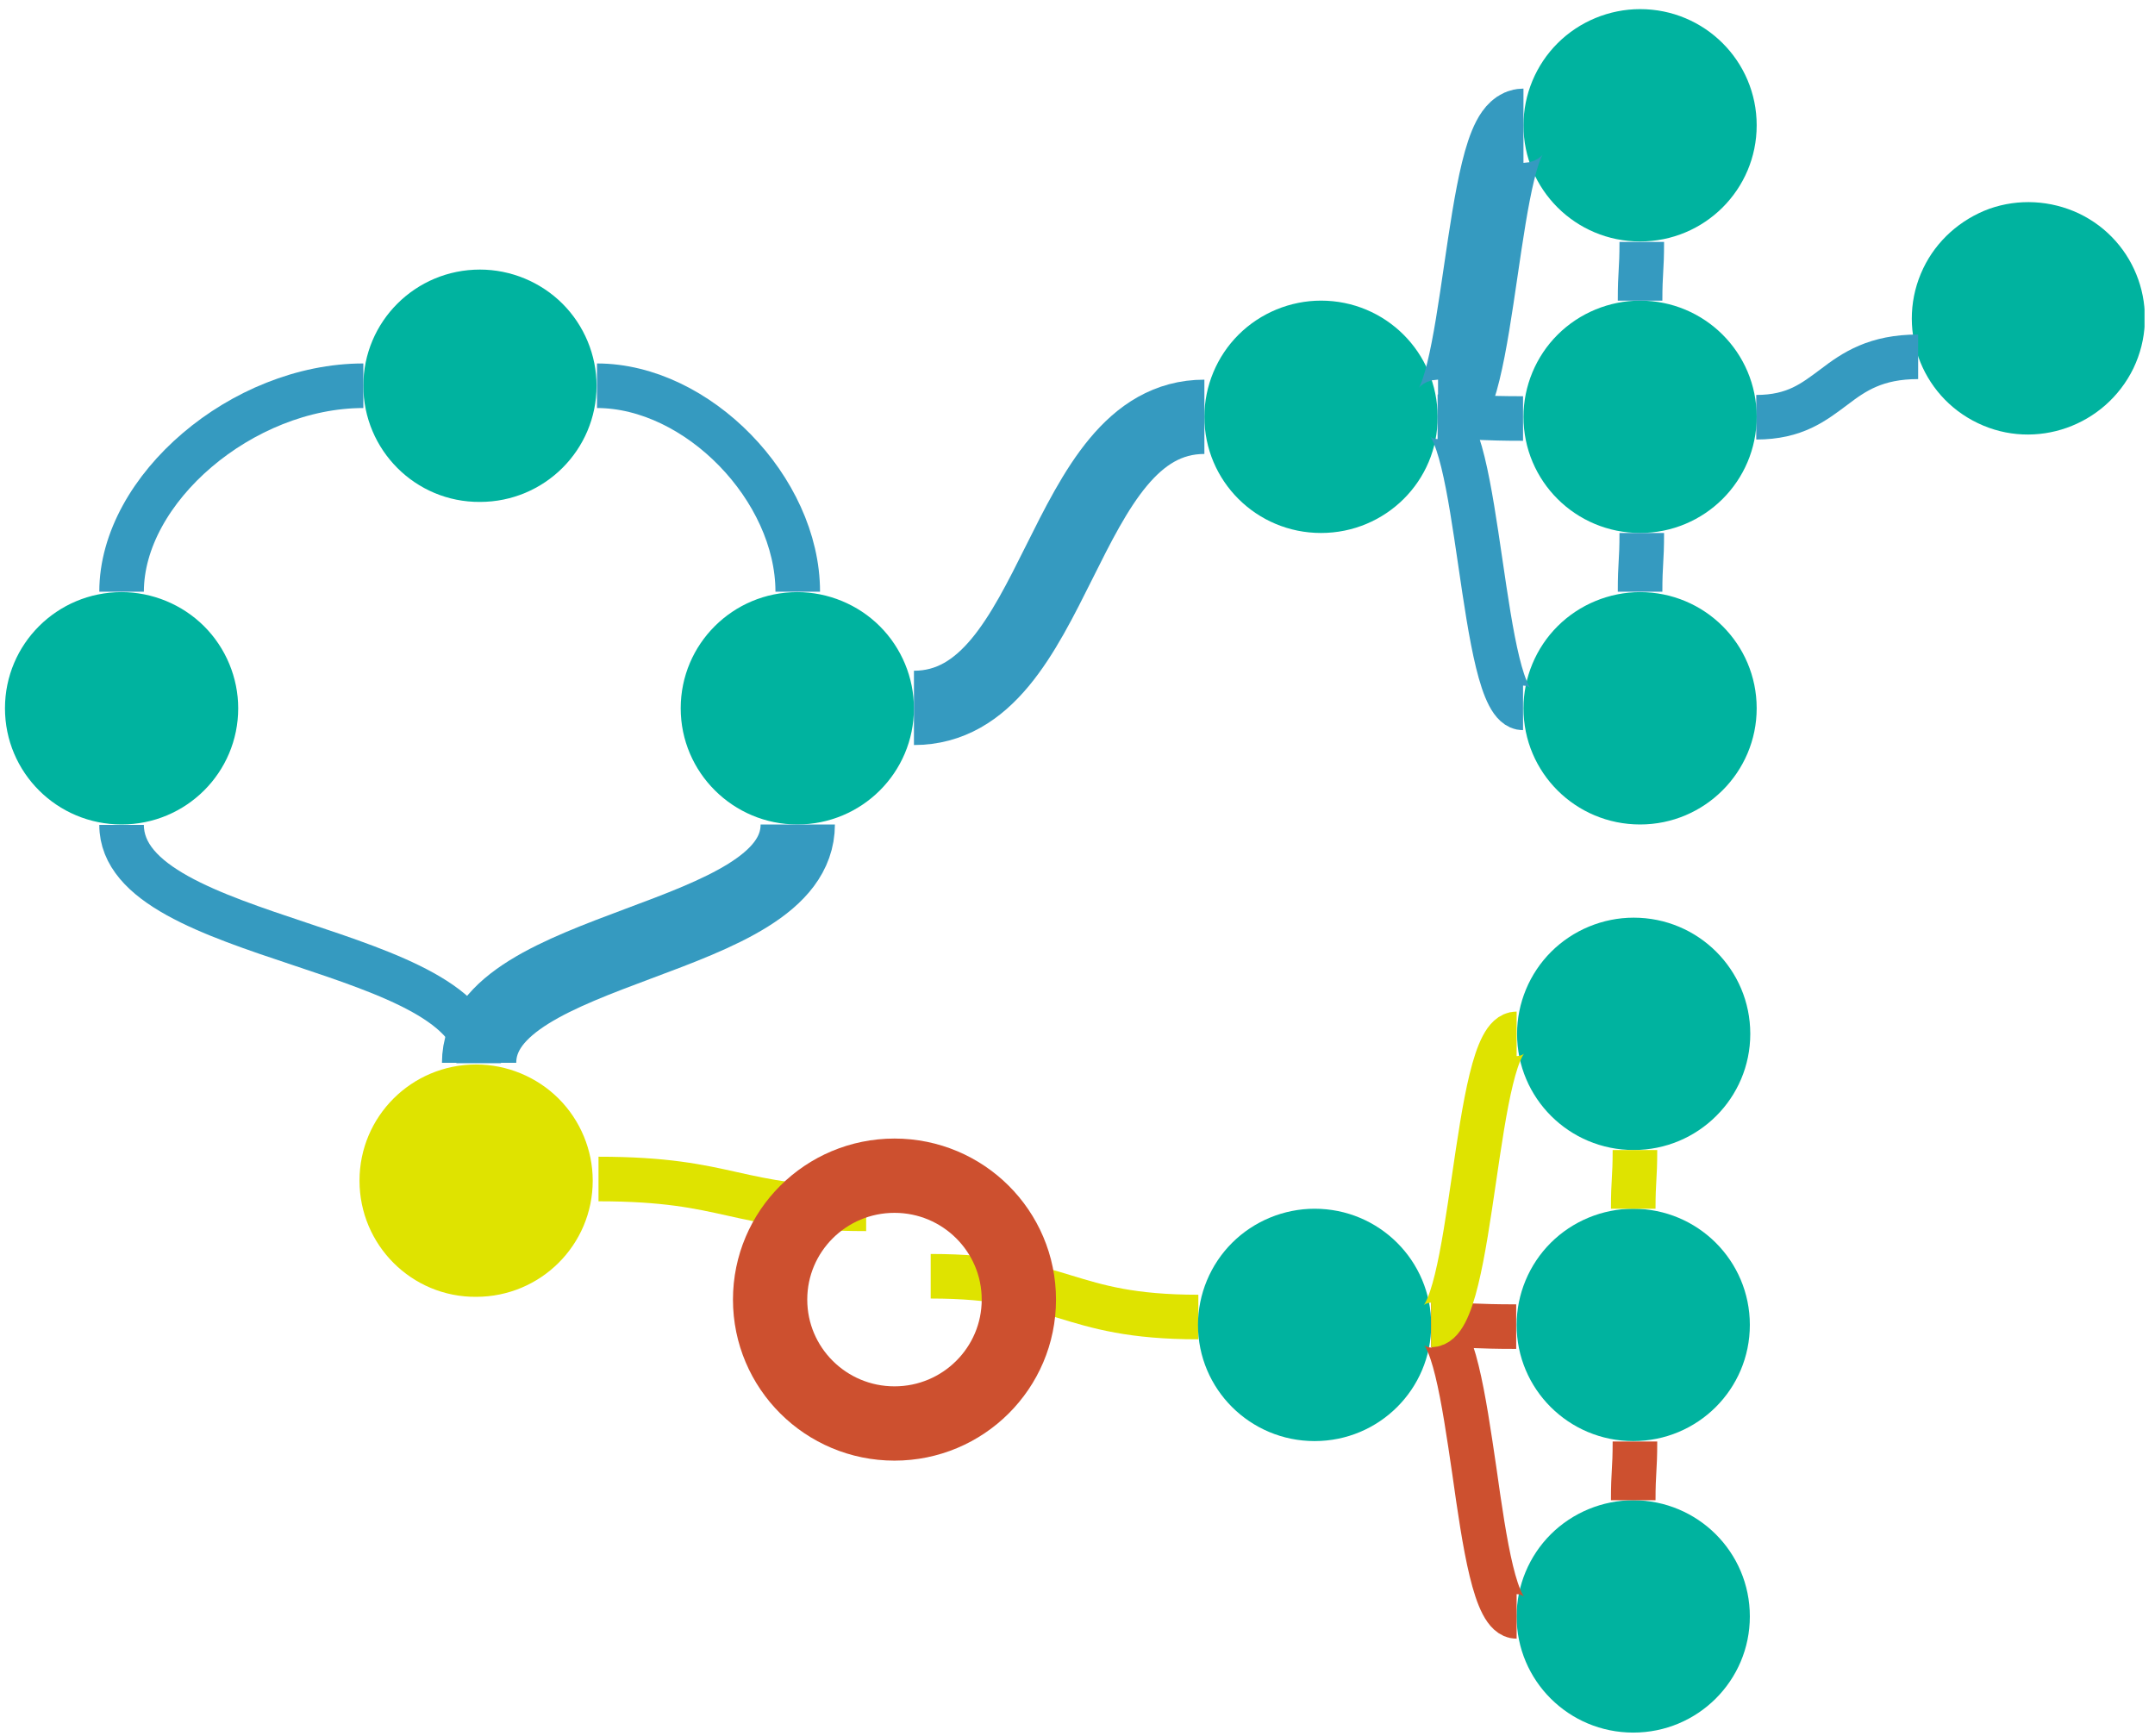 <svg width="175" height="141" viewBox="0 0 175 141" fill="none" xmlns="http://www.w3.org/2000/svg">
<g clip-path="url(#clip0_11120_15726)">
<path d="M70.337 98.167C64.903 98.167 62.187 97.563 59.469 96.957C56.753 96.353 54.036 95.747 48.602 95.747" stroke="#DFE300" stroke-width="3.62" stroke-miterlimit="10" stroke-linejoin="round"/>
<path d="M97.313 106.955C91.879 106.955 89.163 106.128 86.446 105.299C83.729 104.473 81.012 103.644 75.579 103.644" stroke="#DFE300" stroke-width="3.62" stroke-miterlimit="10" stroke-linejoin="round"/>
<path d="M29.506 31.326C29.506 26.108 33.738 21.892 38.975 21.892C41.473 21.892 43.901 22.894 45.67 24.656C47.439 26.419 48.445 28.838 48.445 31.326C48.445 36.544 44.213 40.761 38.975 40.761C33.738 40.795 29.506 36.544 29.506 31.326Z" fill="#00B39F"/>
<path d="M0.404 57.52C0.404 52.302 4.635 48.086 9.873 48.086C12.37 48.086 14.799 49.088 16.568 50.851C18.337 52.613 19.343 55.032 19.343 57.52C19.343 62.739 15.111 66.955 9.873 66.955C4.635 66.955 0.404 62.739 0.404 57.52Z" fill="#00B39F"/>
<path d="M29.506 31.326C19.69 31.326 9.873 39.689 9.873 48.053" stroke="#359AC0" stroke-width="3.62" stroke-miterlimit="10" stroke-linejoin="round"/>
<path d="M160.622 34.367C155.905 32.121 153.928 26.488 156.182 21.788C157.257 19.542 159.2 17.814 161.559 16.95C163.917 16.121 166.519 16.259 168.808 17.33C173.526 19.576 175.503 25.209 173.248 29.91C170.959 34.609 165.305 36.614 160.622 34.367Z" fill="#00B39F"/>
<path d="M55.278 57.52C55.278 52.302 59.51 48.086 64.748 48.086C67.245 48.086 69.673 49.088 71.442 50.851C73.211 52.613 74.217 55.032 74.217 57.52C74.217 62.739 69.985 66.955 64.748 66.955C59.544 66.955 55.278 62.739 55.278 57.52Z" fill="#00B39F"/>
<path d="M29.194 95.88C29.194 90.662 33.425 86.446 38.663 86.446C41.161 86.446 43.589 87.448 45.358 89.211C47.127 90.974 48.133 93.392 48.133 95.88C48.133 101.099 43.901 105.315 38.663 105.315C33.425 105.35 29.194 101.099 29.194 95.88Z" fill="#DFE300"/>
<path d="M64.783 66.955C64.783 71.793 58.331 74.212 51.844 76.632C45.392 79.051 38.906 81.47 38.906 86.308" stroke="#359AC0" stroke-width="6.033" stroke-miterlimit="10" stroke-linejoin="round"/>
<path d="M155.766 28.976C152.332 28.976 150.563 30.185 148.933 31.429C147.302 32.639 145.776 33.883 142.619 33.883" stroke="#359AC0" stroke-width="3.62" stroke-miterlimit="10" stroke-linejoin="round"/>
<path d="M38.871 86.342C38.871 81.504 31.622 79.085 24.372 76.666C17.123 74.247 9.873 71.828 9.873 66.989" stroke="#359AC0" stroke-width="3.62" stroke-miterlimit="10" stroke-linejoin="round"/>
<path d="M64.782 48.053C64.782 39.689 56.631 31.326 48.48 31.326" stroke="#359AC0" stroke-width="3.62" stroke-miterlimit="10" stroke-linejoin="round"/>
<path d="M133.185 66.955C127.947 66.955 123.716 62.739 123.716 57.52C123.716 55.032 124.721 52.613 126.491 50.851C128.259 49.088 130.688 48.086 133.185 48.086C138.423 48.086 142.654 52.302 142.654 57.52C142.654 62.704 138.423 66.955 133.185 66.955Z" fill="#00B39F"/>
<path d="M107.274 43.283C102.036 43.283 97.804 39.067 97.804 33.849C97.804 31.36 98.81 28.941 100.579 27.179C102.348 25.416 104.776 24.414 107.274 24.414C112.512 24.414 116.744 28.63 116.744 33.849C116.778 39.067 112.512 43.283 107.274 43.283Z" fill="#00B39F"/>
<path d="M133.185 43.283C127.947 43.283 123.716 39.067 123.716 33.849C123.716 31.36 124.721 28.941 126.491 27.179C128.259 25.416 130.688 24.414 133.185 24.414C138.423 24.414 142.654 28.63 142.654 33.849C142.654 39.067 138.423 43.283 133.185 43.283Z" fill="#00B39F"/>
<path d="M123.681 57.487C121.946 57.487 121.079 51.577 120.212 45.668C119.345 39.758 118.477 33.849 116.743 33.849" stroke="#359AC0" stroke-width="3.62" stroke-miterlimit="10" stroke-linejoin="round"/>
<path d="M116.778 33.849C118.512 33.849 119.38 33.883 120.212 33.918C121.079 33.952 121.946 33.987 123.681 33.987" stroke="#359AC0" stroke-width="3.62" stroke-miterlimit="10" stroke-linejoin="round"/>
<path d="M133.185 48.051C133.185 46.876 133.219 46.254 133.254 45.667C133.289 45.079 133.323 44.457 133.323 43.282" stroke="#359AC0" stroke-width="3.62" stroke-miterlimit="10" stroke-linejoin="round"/>
<path d="M97.804 33.849C91.908 33.849 88.96 39.758 86.011 45.668C83.062 51.577 80.114 57.487 74.218 57.487" stroke="#359AC0" stroke-width="6.033" stroke-miterlimit="10" stroke-linejoin="round"/>
<path d="M133.185 19.61C127.947 19.61 123.716 15.394 123.716 10.176C123.716 7.688 124.721 5.268 126.491 3.506C128.259 1.743 130.688 0.741 133.185 0.741C138.423 0.741 142.654 4.957 142.654 10.176C142.654 15.394 138.423 19.61 133.185 19.61Z" fill="#00B39F"/>
<path d="M133.185 24.414C133.185 23.239 133.219 22.617 133.254 22.029C133.289 21.442 133.323 20.82 133.323 19.645" stroke="#359AC0" stroke-width="3.62" stroke-miterlimit="10" stroke-linejoin="round"/>
<path d="M116.778 33.848C118.512 33.848 119.38 27.939 120.246 22.029C121.114 16.119 121.981 10.21 123.715 10.21" stroke="#359AC0" stroke-width="6.033" stroke-miterlimit="10" stroke-linejoin="round"/>
<path d="M132.63 140.703C127.392 140.703 123.16 136.487 123.16 131.268C123.16 128.78 124.166 126.361 125.935 124.598C127.704 122.836 130.132 121.834 132.63 121.834C137.867 121.834 142.099 126.05 142.099 131.268C142.099 136.487 137.867 140.703 132.63 140.703Z" fill="#00B39F"/>
<path d="M106.754 117.03C101.516 117.03 97.284 112.814 97.284 107.596C97.284 105.107 98.29 102.688 100.059 100.926C101.828 99.163 104.256 98.161 106.754 98.161C111.991 98.161 116.223 102.377 116.223 107.596C116.223 112.814 111.991 117.03 106.754 117.03Z" fill="#00B39F"/>
<path d="M132.63 117.03C127.392 117.03 123.16 112.814 123.16 107.596C123.16 105.107 124.166 102.688 125.935 100.926C127.704 99.163 130.132 98.161 132.63 98.161C137.867 98.161 142.099 102.377 142.099 107.596C142.099 112.814 137.867 117.03 132.63 117.03Z" fill="#00B39F"/>
<path d="M123.16 131.269C121.426 131.269 120.559 125.36 119.726 119.45C118.859 113.541 117.992 107.631 116.258 107.631" stroke="#CD502F" stroke-width="3.62" stroke-miterlimit="10" stroke-linejoin="round"/>
<path d="M116.223 107.597C117.957 107.597 118.824 107.631 119.657 107.666C120.524 107.7 121.391 107.735 123.125 107.735" stroke="#CD502F" stroke-width="3.62" stroke-miterlimit="10" stroke-linejoin="round"/>
<path d="M132.63 121.834C132.63 120.659 132.664 120.037 132.699 119.45C132.734 118.862 132.768 118.24 132.768 117.065" stroke="#CD502F" stroke-width="3.62" stroke-miterlimit="10" stroke-linejoin="round"/>
<path d="M132.664 93.392C127.427 93.392 123.195 89.176 123.195 83.958C123.195 81.47 124.201 79.051 125.97 77.288C127.739 75.526 130.167 74.523 132.664 74.523C137.902 74.523 142.134 78.739 142.134 83.958C142.134 89.176 137.902 93.392 132.664 93.392Z" fill="#00B39F"/>
<path d="M132.63 98.162C132.63 96.987 132.664 96.365 132.699 95.777C132.734 95.19 132.768 94.568 132.768 93.393" stroke="#DFE300" stroke-width="3.62" stroke-miterlimit="10" stroke-linejoin="round"/>
<path d="M116.223 107.596C117.957 107.596 118.824 101.687 119.692 95.777C120.559 89.868 121.426 83.958 123.16 83.958" stroke="#DFE300" stroke-width="3.62" stroke-miterlimit="10" stroke-linejoin="round"/>
<g filter="url(#filter0_d_11120_15726)">
<path d="M72.638 110.775C78.216 110.775 82.738 106.27 82.738 100.713C82.738 95.157 78.216 90.652 72.638 90.652C67.06 90.652 62.538 95.157 62.538 100.713C62.538 106.27 67.06 110.775 72.638 110.775Z" stroke="#CD502F" stroke-width="6.033"/>
</g>
</g>
<defs>
<filter id="filter0_d_11120_15726" x="54.695" y="87.636" width="35.885" height="35.808" filterUnits="userSpaceOnUse" color-interpolation-filters="sRGB">
<feFlood flood-opacity="0" result="BackgroundImageFix"/>
<feColorMatrix in="SourceAlpha" type="matrix" values="0 0 0 0 0 0 0 0 0 0 0 0 0 0 0 0 0 0 127 0" result="hardAlpha"/>
<feOffset dy="4.826"/>
<feGaussianBlur stdDeviation="2.413"/>
<feColorMatrix type="matrix" values="0 0 0 0 0 0 0 0 0 0 0 0 0 0 0 0 0 0 0.25 0"/>
<feBlend mode="normal" in2="BackgroundImageFix" result="effect1_dropShadow_11120_15726"/>
<feBlend mode="normal" in="SourceGraphic" in2="effect1_dropShadow_11120_15726" result="shape"/>
</filter>
<clipPath id="clip0_11120_15726">
<rect width="173.746" height="139.962" fill="white" transform="translate(0.404 0.742)"/>
</clipPath>
</defs>
</svg>
